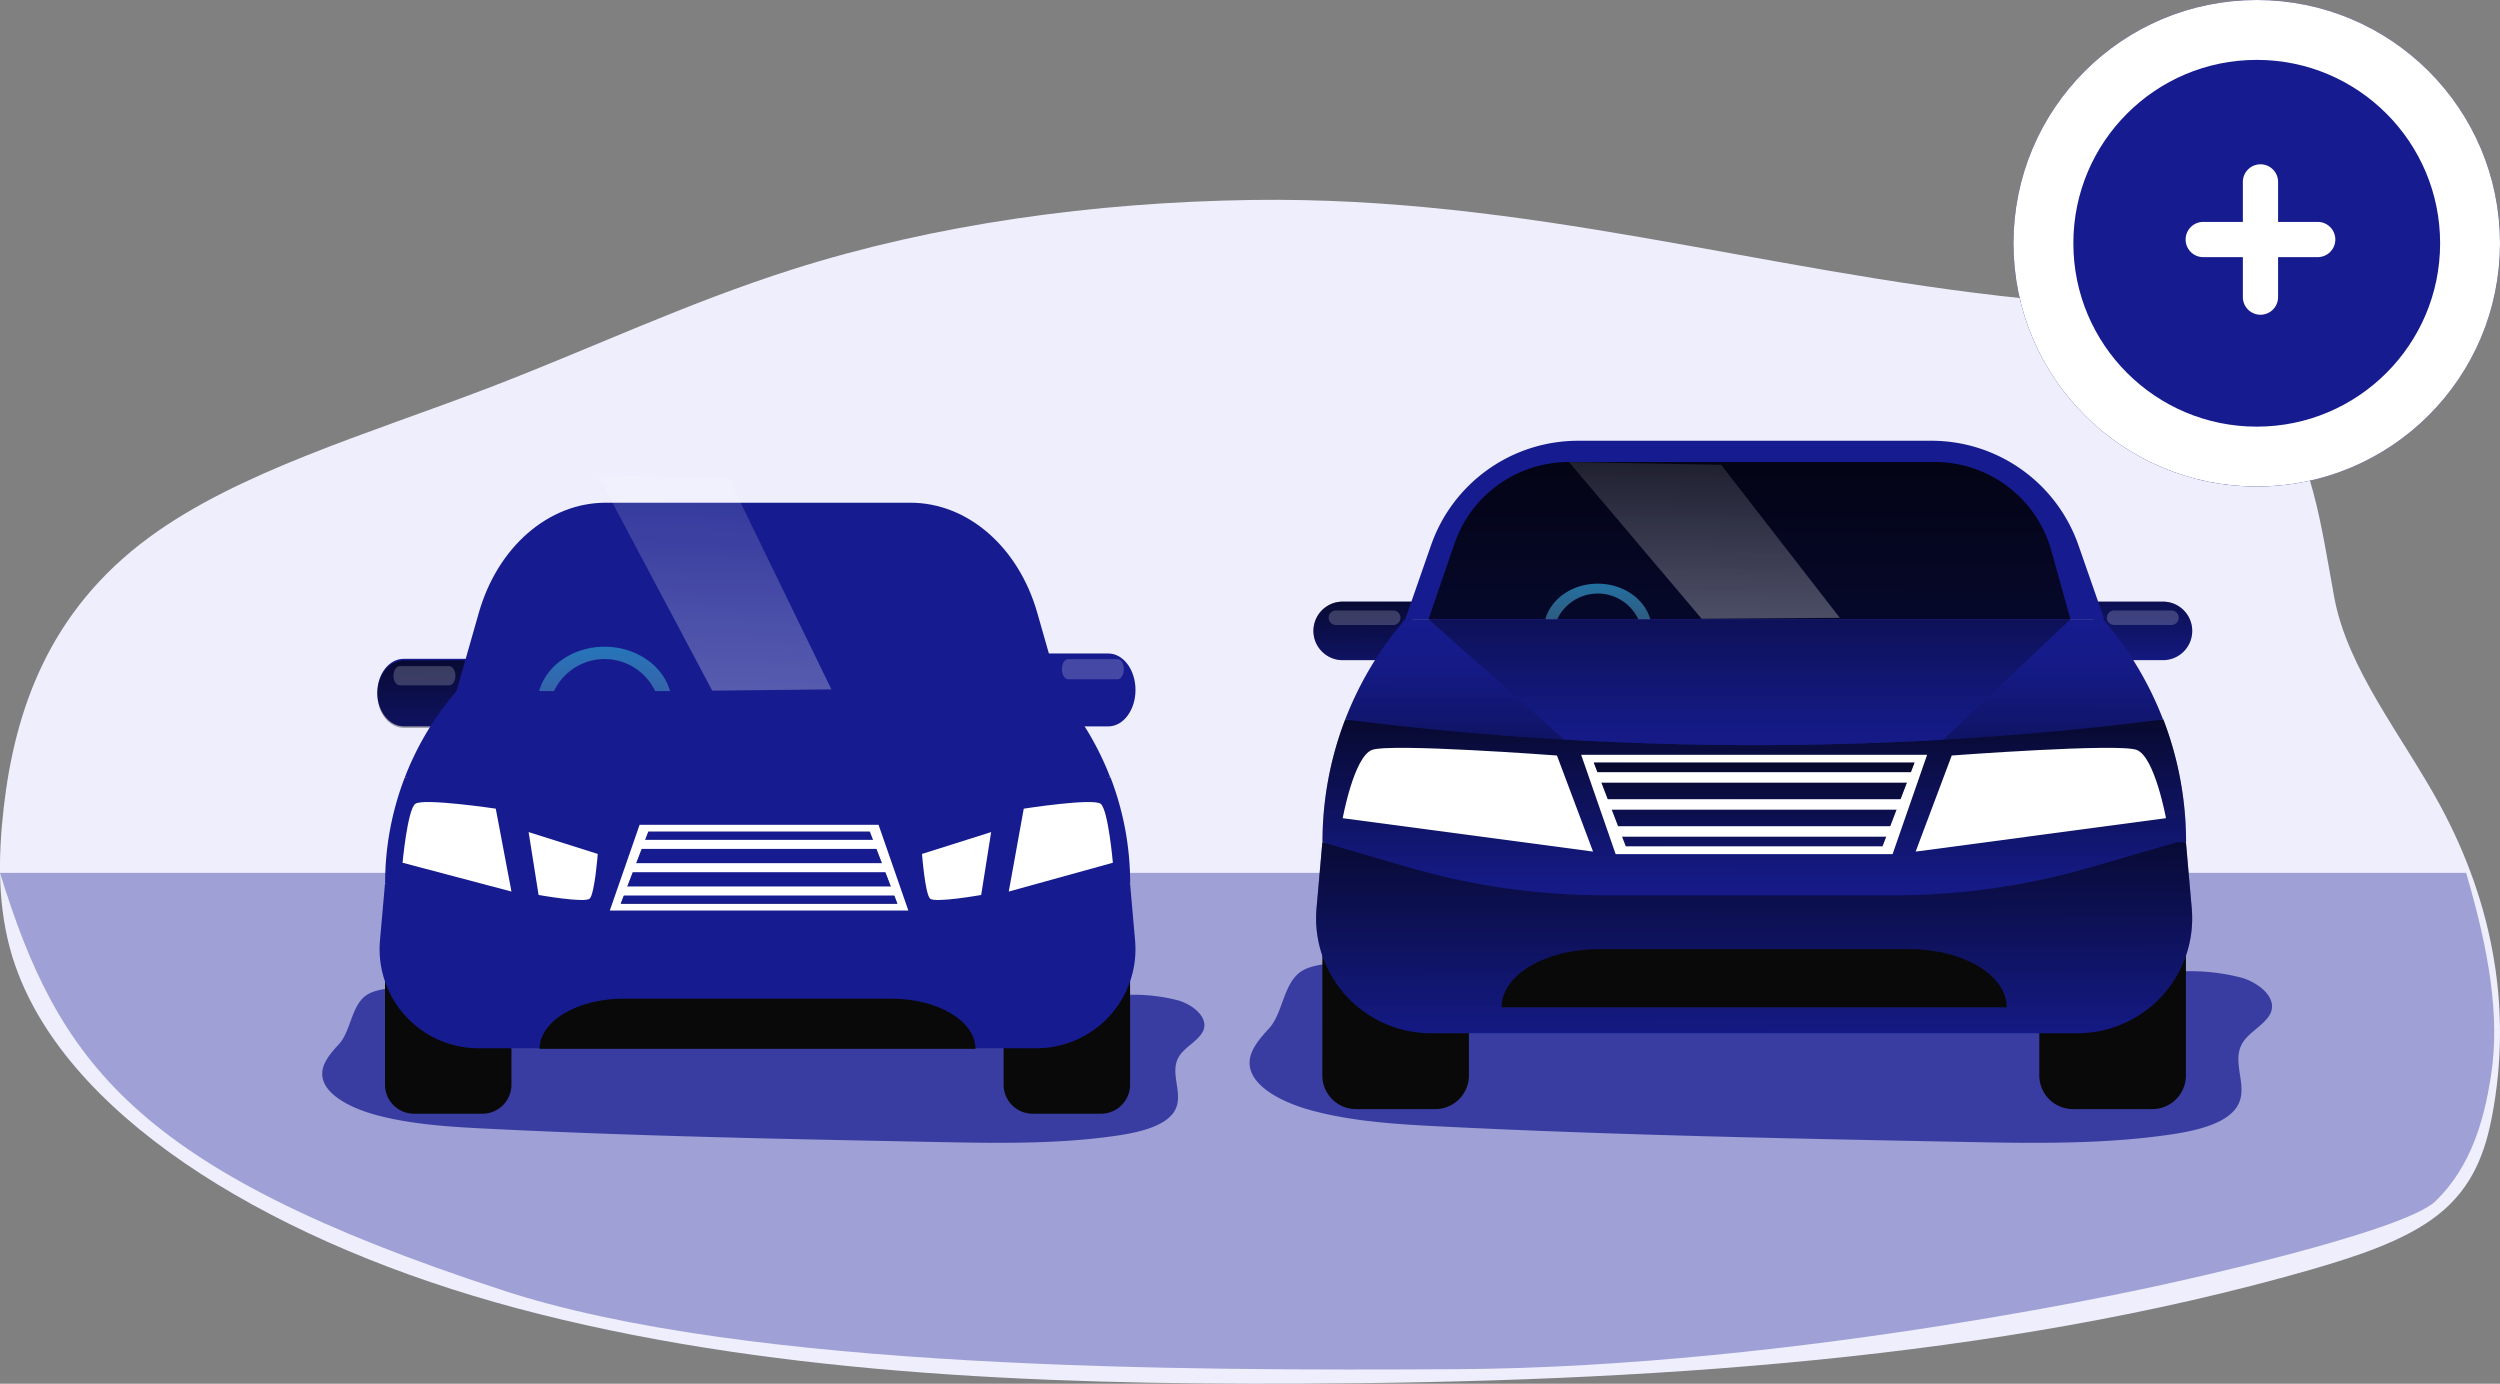 <svg xmlns="http://www.w3.org/2000/svg" xmlns:xlink="http://www.w3.org/1999/xlink" width="334" height="184.868" viewBox="0 0 334 184.868">
  <rect x="0" y="0" width="334" height="184.868" fill="#808080" stroke="none"/>
  <defs>
    <linearGradient id="linear-gradient" x1="0.461" y1="-1.138" x2="0.559" y2="2.356" gradientUnits="objectBoundingBox">
      <stop offset="0.01"/>
      <stop offset="0.83" stop-opacity="0.071"/>
      <stop offset="1" stop-opacity="0"/>
    </linearGradient>
    <linearGradient id="linear-gradient-2" x1="0.429" y1="-1.77" x2="0.527" y2="1.724" xlink:href="#linear-gradient"/>
    <linearGradient id="linear-gradient-3" x1="0.502" y1="-0.411" x2="0.499" y2="0.97" xlink:href="#linear-gradient"/>
    <linearGradient id="linear-gradient-4" x1="0.534" y1="-1.032" x2="0.409" y2="6.436" xlink:href="#linear-gradient"/>
    <linearGradient id="linear-gradient-5" x1="0.488" y1="2.648" x2="0.505" y2="-0.045" xlink:href="#linear-gradient"/>
    <linearGradient id="linear-gradient-6" x1="0.49" y1="-0.688" x2="0.509" y2="1.366" xlink:href="#linear-gradient"/>
    <linearGradient id="linear-gradient-7" x1="0.492" y1="-0.779" x2="0.522" y2="2.099" xlink:href="#linear-gradient"/>
    <linearGradient id="linear-gradient-8" x1="0.5" y1="-1.724" x2="0.5" y2="1.392" xlink:href="#linear-gradient"/>
    <linearGradient id="linear-gradient-9" x1="0.536" y1="-1.419" x2="0.438" y2="5.138" gradientUnits="objectBoundingBox">
      <stop offset="0" stop-color="#028ad3"/>
      <stop offset="0.01" stop-color="#028ad3"/>
      <stop offset="0.83" stop-color="#a3a3a3" stop-opacity="0.071"/>
      <stop offset="1" stop-opacity="0"/>
    </linearGradient>
    <linearGradient id="linear-gradient-10" x1="0.55" y1="-0.76" x2="0.309" y2="5.288" gradientUnits="objectBoundingBox">
      <stop offset="0.02" stop-color="#fff" stop-opacity="0"/>
      <stop offset="0.39" stop-color="#fff" stop-opacity="0.388"/>
      <stop offset="1" stop-color="#fff"/>
    </linearGradient>
    <linearGradient id="linear-gradient-20" x1="0.492" y1="1.779" x2="0.522" y2="-1.099" xlink:href="#linear-gradient"/>
  </defs>
  <g id="categor_Image" transform="translate(-793 -3847)">
    <g id="Group_5960" data-name="Group 5960" transform="translate(9546.826 3547.756)">
      <g id="Group_5956" data-name="Group 5956" transform="translate(-8753.826 325.936)">
        <path id="Path_10559" data-name="Path 10559" d="M336.192,144.242c-.89,4.721-2.471,9.593-7.265,13.348-4.291,3.395-10.708,5.507-17.083,7.35-41.744,11.971-88.957,15.02-135.083,15.2-35.533.15-71.956-1.392-104.492-10.079-31.423-8.386-58.885-24.533-66.627-44.75-.28-.711-.519-1.427-.75-2.153-2.01-6.544-1.936-13.313-1.17-19.982C5.2,90.349,9.629,77.026,23.113,67.1c11.9-8.777,29.348-13.869,45.212-19.932,13.7-5.237,26.5-11.365,40.838-15.916,18.945-6.008,40.121-8.952,61.405-9.257,36.835-.5,67.756,9.513,103.042,13.163,36.958,3.81,37.889,20.277,41.464,39.889,1.779,9.683,9.151,18.605,14.167,27.863C336.438,116.218,338.81,130.32,336.192,144.242Z" transform="translate(-3.225 -21.974)" fill="#efeefd"/>
        <path id="Path_10560" data-name="Path 10560" d="M337.067,255.959c-.9,5.87-2.594,12.2-7.411,16.883-4.312,4.218-35.632,10.994-35.632,10.994s-49.03,11.251-95.419,11.476c-35.7.193-94.717.2-127.408-10.612C21.961,268.6,12.03,254.18,4.25,229H333.723C336.773,239.37,338.258,248.133,337.067,255.959Z" transform="translate(-4.25 -139.079)" fill="#161c8f" opacity="0.37"/>
      </g>
      <g id="Group_5957" data-name="Group 5957" transform="translate(-8586.879 358.128)">
        <g id="taxi_driver" transform="translate(0 0)">
          <path id="Path_8181" data-name="Path 8181" d="M63.376,262.583c-1.3,1.416-2.606,2.932-2.606,4.6-.026,3.04,4.2,5.282,8.374,6.4,5.525,1.481,11.549,1.837,17.482,2.128,23.02,1.142,46.136,1.594,69.23,2.046,9.438.187,18.99.361,28.2-1.021,3.431-.517,7.18-1.464,8.6-3.631,1.772-2.71-.956-6.081.895-8.761.977-1.416,3.114-2.428,3.683-3.944.673-1.807-1.26-3.688-3.731-4.522a27.178,27.178,0,0,0-8.118-.908q-30.052-.291-60.113-.434L85.019,254.3c-4.17-.022-13.3-1.3-16.857.4C65.248,256.068,65.361,260.411,63.376,262.583Z" transform="translate(-60.77 -184.084)" fill="#161c8f" opacity="0.74"/>
          <path id="Path_8182" data-name="Path 8182" d="M79.92,227.67H99.5v16.874a4.5,4.5,0,0,1-4.5,4.5H84.415a4.5,4.5,0,0,1-4.5-4.5Z" transform="translate(-70.199 -159.752)" fill="#090909"/>
          <path id="Path_8183" data-name="Path 8183" d="M300.45,227.67h19.585v16.874a4.5,4.5,0,0,1-4.5,4.5H304.945a4.5,4.5,0,0,1-4.5-4.5V227.67Z" transform="translate(-194.943 -159.752)" fill="#090909"/>
          <path id="Path_8184" data-name="Path 8184" d="M84.319,150.578H93.61V142.76H84.319a3.909,3.909,0,0,0-3.909,3.909h0A3.909,3.909,0,0,0,84.319,150.578Z" transform="translate(-71.879 -121.264)" fill="#161c8f"/>
          <path id="Path_8185" data-name="Path 8185" d="M329.611,150.578H320.32V142.76h9.291a3.909,3.909,0,0,1,3.909,3.909h0A3.909,3.909,0,0,1,329.611,150.578Z" transform="translate(-207.586 -121.264)" fill="#161c8f"/>
          <path id="Path_8186" data-name="Path 8186" d="M84.319,150.578H93.61V142.76H84.319a3.909,3.909,0,0,0-3.909,3.909h0A3.909,3.909,0,0,0,84.319,150.578Z" transform="translate(-71.879 -121.264)" fill="url(#linear-gradient)"/>
          <path id="Path_8187" data-name="Path 8187" d="M329.611,150.578H320.32V142.76h9.291a3.909,3.909,0,0,1,3.909,3.909h0A3.909,3.909,0,0,1,329.611,150.578Z" transform="translate(-207.586 -121.264)" fill="url(#linear-gradient-2)"/>
          <path id="Path_8190" data-name="Path 8190" d="M86.23,178.99a45.572,45.572,0,0,0-3.04,16.392l25.5,12.757,61.742.122,28.132-12.878h0a45.673,45.673,0,0,0-3.043-16.4Z" transform="translate(-73.452 -141.753)" fill="#161c8f"/>
          <path id="Path_8191" data-name="Path 8191" d="M86.23,178.99a45.572,45.572,0,0,0-3.04,16.392l25.5,12.757,61.742.122,28.132-12.878h0a45.673,45.673,0,0,0-3.043-16.4Z" transform="translate(-73.452 -141.753)" fill="url(#linear-gradient-3)"/>
          <path id="Path_8192" data-name="Path 8192" d="M178.927,93.27H131.744a20.81,20.81,0,0,0-19.654,13.97l-3.44,9.871h93.384l-3.444-9.873A20.805,20.805,0,0,0,178.927,93.27Z" transform="translate(-87.853 -93.27)" fill="#161c8f"/>
          <path id="Path_8193" data-name="Path 8193" d="M201.566,120.811H115.8l3.475-10.116A16.162,16.162,0,0,1,134.564,99.81H183.44A16.158,16.158,0,0,1,199,111.621Z" transform="translate(-91.898 -96.969)" fill="url(#linear-gradient-4)"/>
          <path id="Path_8194" data-name="Path 8194" d="M90.19,161.538h0a437.093,437.093,0,0,0,108.03.152l1.225-.152a45.524,45.524,0,0,0-7.384-12.635l-.638-.773H98.208l-.643.773A45.606,45.606,0,0,0,90.19,161.538Z" transform="translate(-77.411 -124.302)" fill="#161c8f"/>
          <path id="Path_8195" data-name="Path 8195" d="M90.19,161.538h0a437.093,437.093,0,0,0,108.03.152l1.225-.152a45.524,45.524,0,0,0-7.384-12.635l-.638-.773H98.208l-.643.773A45.606,45.606,0,0,0,90.19,161.538Z" transform="translate(-77.411 -124.302)" fill="url(#linear-gradient-5)"/>
          <path id="Path_8196" data-name="Path 8196" d="M198.209,225.6l-.777-8.826h-1.242l-11.584,3.362a93.544,93.544,0,0,1-26.113,3.718H119.758a93.548,93.548,0,0,1-26.115-3.719L82.061,216.77l-.777,8.826a15.345,15.345,0,0,0,15.285,16.687h86.356A15.345,15.345,0,0,0,198.209,225.6Z" transform="translate(-72.34 -163.129)" fill="#161c8f"/>
          <path id="Path_8197" data-name="Path 8197" d="M198.209,225.6l-.777-8.826h-1.242l-11.584,3.362a93.544,93.544,0,0,1-26.113,3.718H119.758a93.548,93.548,0,0,1-26.115-3.719L82.061,216.77l-.777,8.826a15.345,15.345,0,0,0,15.285,16.687h86.356A15.345,15.345,0,0,0,198.209,225.6Z" transform="translate(-72.34 -163.129)" fill="url(#linear-gradient-6)"/>
          <path id="Path_8198" data-name="Path 8198" d="M182.631,167.89H159.52l4.608,13.274h37l4.613-13.274Z" transform="translate(-115.225 -125.937)" fill="#fff"/>
          <path id="Path_8199" data-name="Path 8199" d="M184.837,170.31H163.42l4.27,11.171h34.3l4.27-11.171Z" transform="translate(-117.432 -127.306)" fill="#161c8f"/>
          <path id="Path_8200" data-name="Path 8200" d="M184.837,170.31H163.42l4.27,11.171h34.3l4.27-11.171Z" transform="translate(-117.432 -127.306)" fill="url(#linear-gradient-7)"/>
          <rect id="Rectangle_2688" data-name="Rectangle 2688" width="42.661" height="1.399" transform="translate(45.988 44.281)" fill="#fff"/>
          <rect id="Rectangle_2689" data-name="Rectangle 2689" width="40.09" height="1.399" transform="translate(47.37 47.891)" fill="#fff"/>
          <rect id="Rectangle_2690" data-name="Rectangle 2690" width="37.592" height="1.399" transform="translate(48.347 51.5)" fill="#fff"/>
          <path id="Path_8201" data-name="Path 8201" d="M205.774,257.41H138.26c0-4.291,5.838-7.77,13.03-7.77h41.432c7.2,0,13.03,3.475,13.03,7.77Z" transform="translate(-104.603 -181.722)" fill="#090909"/>
          <path id="Path_8206" data-name="Path 8206" d="M184.538,164.257l17.022-16.1H115.79L133.9,164.231a436.68,436.68,0,0,0,50.636.026Z" transform="translate(-91.892 -124.319)" fill="#161c8f"/>
          <path id="Path_8207" data-name="Path 8207" d="M184.538,164.257l17.022-16.1H115.79L133.9,164.231a436.68,436.68,0,0,0,50.636.026Z" transform="translate(-91.892 -124.319)" fill="url(#linear-gradient-8)"/>
          <path id="Path_8208" data-name="Path 8208" d="M93.706,147.417H86.049a.969.969,0,0,1-.969-.969h0a.969.969,0,0,1,.969-.969h7.657a.969.969,0,0,1,.969.969h0A.969.969,0,0,1,93.706,147.417Z" transform="translate(-74.521 -122.803)" fill="#fff" opacity="0.2"/>
          <path id="Path_8209" data-name="Path 8209" d="M333.086,147.417h-7.657a.969.969,0,0,1-.969-.969h0a.969.969,0,0,1,.969-.969h7.657a.969.969,0,0,1,.969.969h0A.969.969,0,0,1,333.086,147.417Z" transform="translate(-209.928 -122.803)" fill="#fff" opacity="0.2"/>
          <path id="Path_8210" data-name="Path 8210" d="M118.033,188.754s-22.295-1.672-24.714-.747-3.909,9.121-3.909,9.121l33.444,4.461Z" transform="translate(-76.97 -146.701)" fill="#fff"/>
          <path id="Path_8211" data-name="Path 8211" d="M270.461,188.754s22.3-1.672,24.714-.747,3.909,9.121,3.909,9.121l-33.444,4.461Z" transform="translate(-176.656 -146.701)" fill="#fff"/>
          <path id="Path_8222" data-name="Path 8222" d="M158.732,137.23c-3.392,0-6.246,2.028-7,4.747h1.594a5.987,5.987,0,0,1,10.824,0h1.6C164.982,139.258,162.124,137.23,158.732,137.23Z" transform="translate(-112.222 -118.136)" fill="url(#linear-gradient-9)"/>
          <path id="Path_10558" data-name="Path 10558" d="M155.77,77.84,173.5,98.78l18.455-.126L176.1,78.214Z" transform="translate(-113.104 -74.999)" fill="url(#linear-gradient-10)"/>
        </g>
      </g>
      <g id="Group_5958" data-name="Group 5958" transform="translate(-8710.777 362.706)">
        <g id="taxi_driver-2" data-name="taxi_driver" transform="translate(0 0)">
          <path id="Path_8181-2" data-name="Path 8181" d="M63.018,261.38c-1.124,1.222-2.248,2.53-2.248,3.965-.022,2.623,3.624,4.557,7.225,5.524,4.767,1.278,9.965,1.585,15.084,1.836,19.862.986,39.806,1.375,59.731,1.765,8.143.161,16.384.311,24.332-.881,2.96-.446,6.195-1.263,7.42-3.133,1.529-2.338-.824-5.246.772-7.559.843-1.222,2.687-2.095,3.178-3.4.581-1.559-1.087-3.182-3.219-3.9a23.448,23.448,0,0,0-7-.783q-25.929-.251-51.865-.375l-34.731-.2c-3.6-.019-11.471-1.124-14.544.341C64.633,255.759,64.731,259.506,63.018,261.38Z" transform="translate(-60.77 -185.36)" fill="#161c8f" opacity="0.74"/>
          <path id="Path_8182-2" data-name="Path 8182" d="M79.92,227.67H96.814v14.559a3.879,3.879,0,0,1-3.879,3.879H83.8a3.879,3.879,0,0,1-3.879-3.879Z" transform="translate(-71.533 -160.779)" fill="#090909"/>
          <path id="Path_8183-2" data-name="Path 8183" d="M300.45,227.67h16.9v14.559a3.879,3.879,0,0,1-3.879,3.879h-9.14a3.879,3.879,0,0,1-3.879-3.879V227.67Z" transform="translate(-209.42 -160.779)" fill="#090909"/>
          <path id="Path_8184-2" data-name="Path 8184" d="M83.936,151.788h8.381V142.76H83.936c-1.948,0-3.526,2.021-3.526,4.514h0c0,2.493,1.579,4.514,3.526,4.514Z" transform="translate(-73.05 -118.205)" fill="#161c8f"/>
          <path id="Path_8185-2" data-name="Path 8185" d="M328.943,152.5H320.32V142.76h8.623c2,0,3.628,2.18,3.628,4.869h0c0,2.689-1.624,4.869-3.628,4.869Z" transform="translate(-223.917 -118.915)" fill="#161c8f"/>
          <path id="Path_8186-2" data-name="Path 8186" d="M83.936,151.788h8.381V142.76H83.936c-1.948,0-3.526,2.021-3.526,4.514h0c0,2.493,1.579,4.514,3.526,4.514Z" transform="translate(-73.05 -118.001)" fill="url(#linear-gradient)"/>
          <path id="Path_8187-2" data-name="Path 8187" d="M328.943,152.5H320.32V142.76h8.623c2,0,3.628,2.18,3.628,4.869h0c0,2.689-1.624,4.869-3.628,4.869Z" transform="translate(-223.917 -118.71)" fill="url(#linear-gradient-2)"/>
          <path id="Path_8190-2" data-name="Path 8190" d="M85.813,178.989a39.318,39.318,0,0,0-2.623,14.143l22,11.006,53.27.1,24.272-11.111h0a39.407,39.407,0,0,0-2.626-14.15Z" transform="translate(-74.788 -138.57)" fill="#161c8f"/>
          <path id="Path_8191-2" data-name="Path 8191" d="M85.813,178.989a39.318,39.318,0,0,0-2.623,14.143l22,11.006,53.27.1,24.272-11.111h0a39.407,39.407,0,0,0-2.626-14.15Z" transform="translate(-74.788 -138.57)" fill="url(#linear-gradient-3)"/>
          <path id="Path_8192-2" data-name="Path 8192" d="M169.284,93.27H128.575c-7.642,0-14.446,5.916-16.958,14.743l-2.968,10.418h80.57l-2.972-10.419C183.737,99.181,176.928,93.264,169.284,93.27Z" transform="translate(-90.707 -89.569)" fill="#161c8f"/>
          <path id="Path_8193-2" data-name="Path 8193" d="M189.8,123.312h-74l3-11.321c1.943-7.3,7.241-12.187,13.191-12.181h42.17c6.256,0,11.745,5.4,13.427,13.218Z" transform="translate(-95.178 -94.45)" fill="url(#linear-gradient-4)"/>
          <path id="Path_8194-2" data-name="Path 8194" d="M90.19,159.7h0a377.118,377.118,0,0,0,93.207.131l1.057-.131a39.278,39.278,0,0,0-6.371-10.9l-.551-.667H97.108l-.555.667A39.348,39.348,0,0,0,90.19,159.7Z" transform="translate(-79.165 -119.279)" fill="#161c8f"/>
          <path id="Path_8195-2" data-name="Path 8195" d="M90.19,159.7h0a377.118,377.118,0,0,0,93.207.131l1.057-.131a39.278,39.278,0,0,0-6.371-10.9l-.551-.667H97.108l-.555.667A39.348,39.348,0,0,0,90.19,159.7Z" transform="translate(-79.165 -119.279)" fill="url(#linear-gradient-5)"/>
          <path id="Path_8196-2" data-name="Path 8196" d="M182.157,224.385l-.671-7.615h-1.072l-9.994,2.9a80.709,80.709,0,0,1-22.53,3.208H114.47a80.712,80.712,0,0,1-22.531-3.208l-9.993-2.9-.671,7.615a13.24,13.24,0,0,0,13.187,14.4H168.97a13.24,13.24,0,0,0,13.187-14.4Z" transform="translate(-73.559 -162.197)" fill="#161c8f"/>
          <path id="Path_8197-2" data-name="Path 8197" d="M182.157,223.176l-.671-6.406h-1.072l-9.994,2.44a94.968,94.968,0,0,1-22.53,2.7H114.47a94.972,94.972,0,0,1-22.531-2.7l-9.993-2.44-.671,6.406a10.1,10.1,0,0,0,3.426,8.5,14.488,14.488,0,0,0,9.762,3.615H168.97a14.487,14.487,0,0,0,9.76-3.614,10.1,10.1,0,0,0,3.427-8.5Z" transform="translate(-73.559 -158.702)" fill="url(#linear-gradient-6)"/>
          <path id="Path_8201-2" data-name="Path 8201" d="M196.511,256.344H138.26c0-3.7,5.037-6.7,11.242-6.7h35.747c6.213,0,11.242,3,11.242,6.7Z" transform="translate(-109.221 -179.687)" fill="#090909"/>
          <path id="Path_8206-2" data-name="Path 8206" d="M175.1,162.048l14.686-13.888h-74l15.627,13.866a376.76,376.76,0,0,0,43.688.022Z" transform="translate(-95.171 -119.298)" fill="#161c8f"/>
          <path id="Path_8207-2" data-name="Path 8207" d="M175.1,162.048l14.686-13.888h-74l15.627,13.866a376.76,376.76,0,0,0,43.688.022Z" transform="translate(-95.171 -119.298)" fill="url(#linear-gradient-8)"/>
          <path id="Path_8208-2" data-name="Path 8208" d="M92.522,148.045H85.916c-.462,0-.836-.574-.836-1.282h0c0-.708.374-1.282.836-1.282h6.607c.462,0,.836.574.836,1.282h0C93.358,147.471,92.984,148.045,92.522,148.045Z" transform="translate(-75.562 -119.945)" fill="#fff" opacity="0.2"/>
          <path id="Path_8209-2" data-name="Path 8209" d="M331.9,148.17H325.3c-.462,0-.836-.6-.836-1.345h0c0-.743.374-1.345.836-1.345H331.9c.462,0,.836.6.836,1.345h0C332.738,147.568,332.364,148.17,331.9,148.17Z" transform="translate(-225.643 -120.886)" fill="#fff" opacity="0.2"/>
          <path id="Path_8210-2" data-name="Path 8210" d="M101.861,188.613s-9.7-1.443-10.75-.645-1.7,7.87-1.7,7.87l14.548,3.849Z" transform="translate(-78.677 -144.038)" fill="#fff"/>
          <path id="Path_10561" data-name="Path 10561" d="M90.741,196.13s6.157,1.095,6.825.489,1.08-5.971,1.08-5.971l-9.237-2.92Z" transform="translate(-61.835 -140.024)" fill="#fff"/>
          <path id="Path_10562" data-name="Path 10562" d="M97.315,196.13s-6.157,1.095-6.825.489-1.08-5.971-1.08-5.971l9.236-2.92Z" transform="translate(-9.278 -140.024)" fill="#fff"/>
          <path id="Path_8211-2" data-name="Path 8211" d="M267.645,188.613s9.273-1.443,10.278-.645,1.626,7.87,1.626,7.87l-13.908,3.849Z" transform="translate(-173.919 -144.038)" fill="#fff"/>
          <path id="Path_8222-2" data-name="Path 8222" d="M160.464,137.23c-4.232,0-7.791,2.53-8.734,5.922h1.988a7.468,7.468,0,0,1,13.5,0h1.994C168.261,139.76,164.7,137.23,160.464,137.23Z" transform="translate(-122.746 -114.29)" fill="url(#linear-gradient-9)"/>
          <path id="Path_10558-2" data-name="Path 10558" d="M155.77,77.84l15.293,28.809,15.923-.173L173.308,78.354Z" transform="translate(-118.959 -77.84)" fill="url(#linear-gradient-10)"/>
          <g id="Group_5959" data-name="Group 5959" transform="translate(38.421 46.734)">
            <path id="Path_8198-2" data-name="Path 8198" d="M179.46,179.342H159.52L163.5,167.89h31.925l3.98,11.452Z" transform="translate(-159.52 -167.89)" fill="#fff"/>
            <path id="Path_8200-2" data-name="Path 8200" d="M181.9,179.948H163.42l3.684-9.638h29.59l3.684,9.638Z" transform="translate(-161.958 -169.403)" fill="url(#linear-gradient-20)"/>
            <path id="Path_10563" data-name="Path 10563" d="M181.9,179.948H163.42l3.684-9.638h29.59l3.684,9.638Z" transform="translate(-161.958 -169.403)" fill="#161c8f"/>
            <rect id="Rectangle_2688-2" data-name="Rectangle 2688" width="36.808" height="1.207" transform="translate(1.462 8.237)" fill="#fff"/>
            <rect id="Rectangle_2689-2" data-name="Rectangle 2689" width="34.589" height="1.207" transform="translate(2.653 5.123)" fill="#fff"/>
            <rect id="Rectangle_2690-2" data-name="Rectangle 2690" width="32.434" height="1.207" transform="translate(3.497 2.009)" fill="#fff"/>
          </g>
        </g>
      </g>
    </g>
    <g id="Add_vehicle" transform="translate(40 2337)">
      <g id="Group_5948" data-name="Group 5948" transform="translate(197.246 -5.754)">
        <g id="Ellipse_371" data-name="Ellipse 371" transform="translate(824.754 1515.754)" fill="#161c8f" stroke="#fff" stroke-width="8">
          <circle cx="32.5" cy="32.5" r="32.5" stroke="none"/>
          <circle cx="32.5" cy="32.5" r="28.5" fill="none"/>
        </g>
        <path id="Union_4" data-name="Union 4" d="M7.647,17.647V12.353H2.353a2.353,2.353,0,1,1,0-4.706H7.647V2.353a2.353,2.353,0,1,1,4.705,0V7.647h5.294a2.353,2.353,0,1,1,0,4.706H12.352v5.294a2.353,2.353,0,1,1-4.705,0Z" transform="translate(847.754 1537.754)" fill="#fff"/>
      </g>
    </g>
  </g>
</svg>
